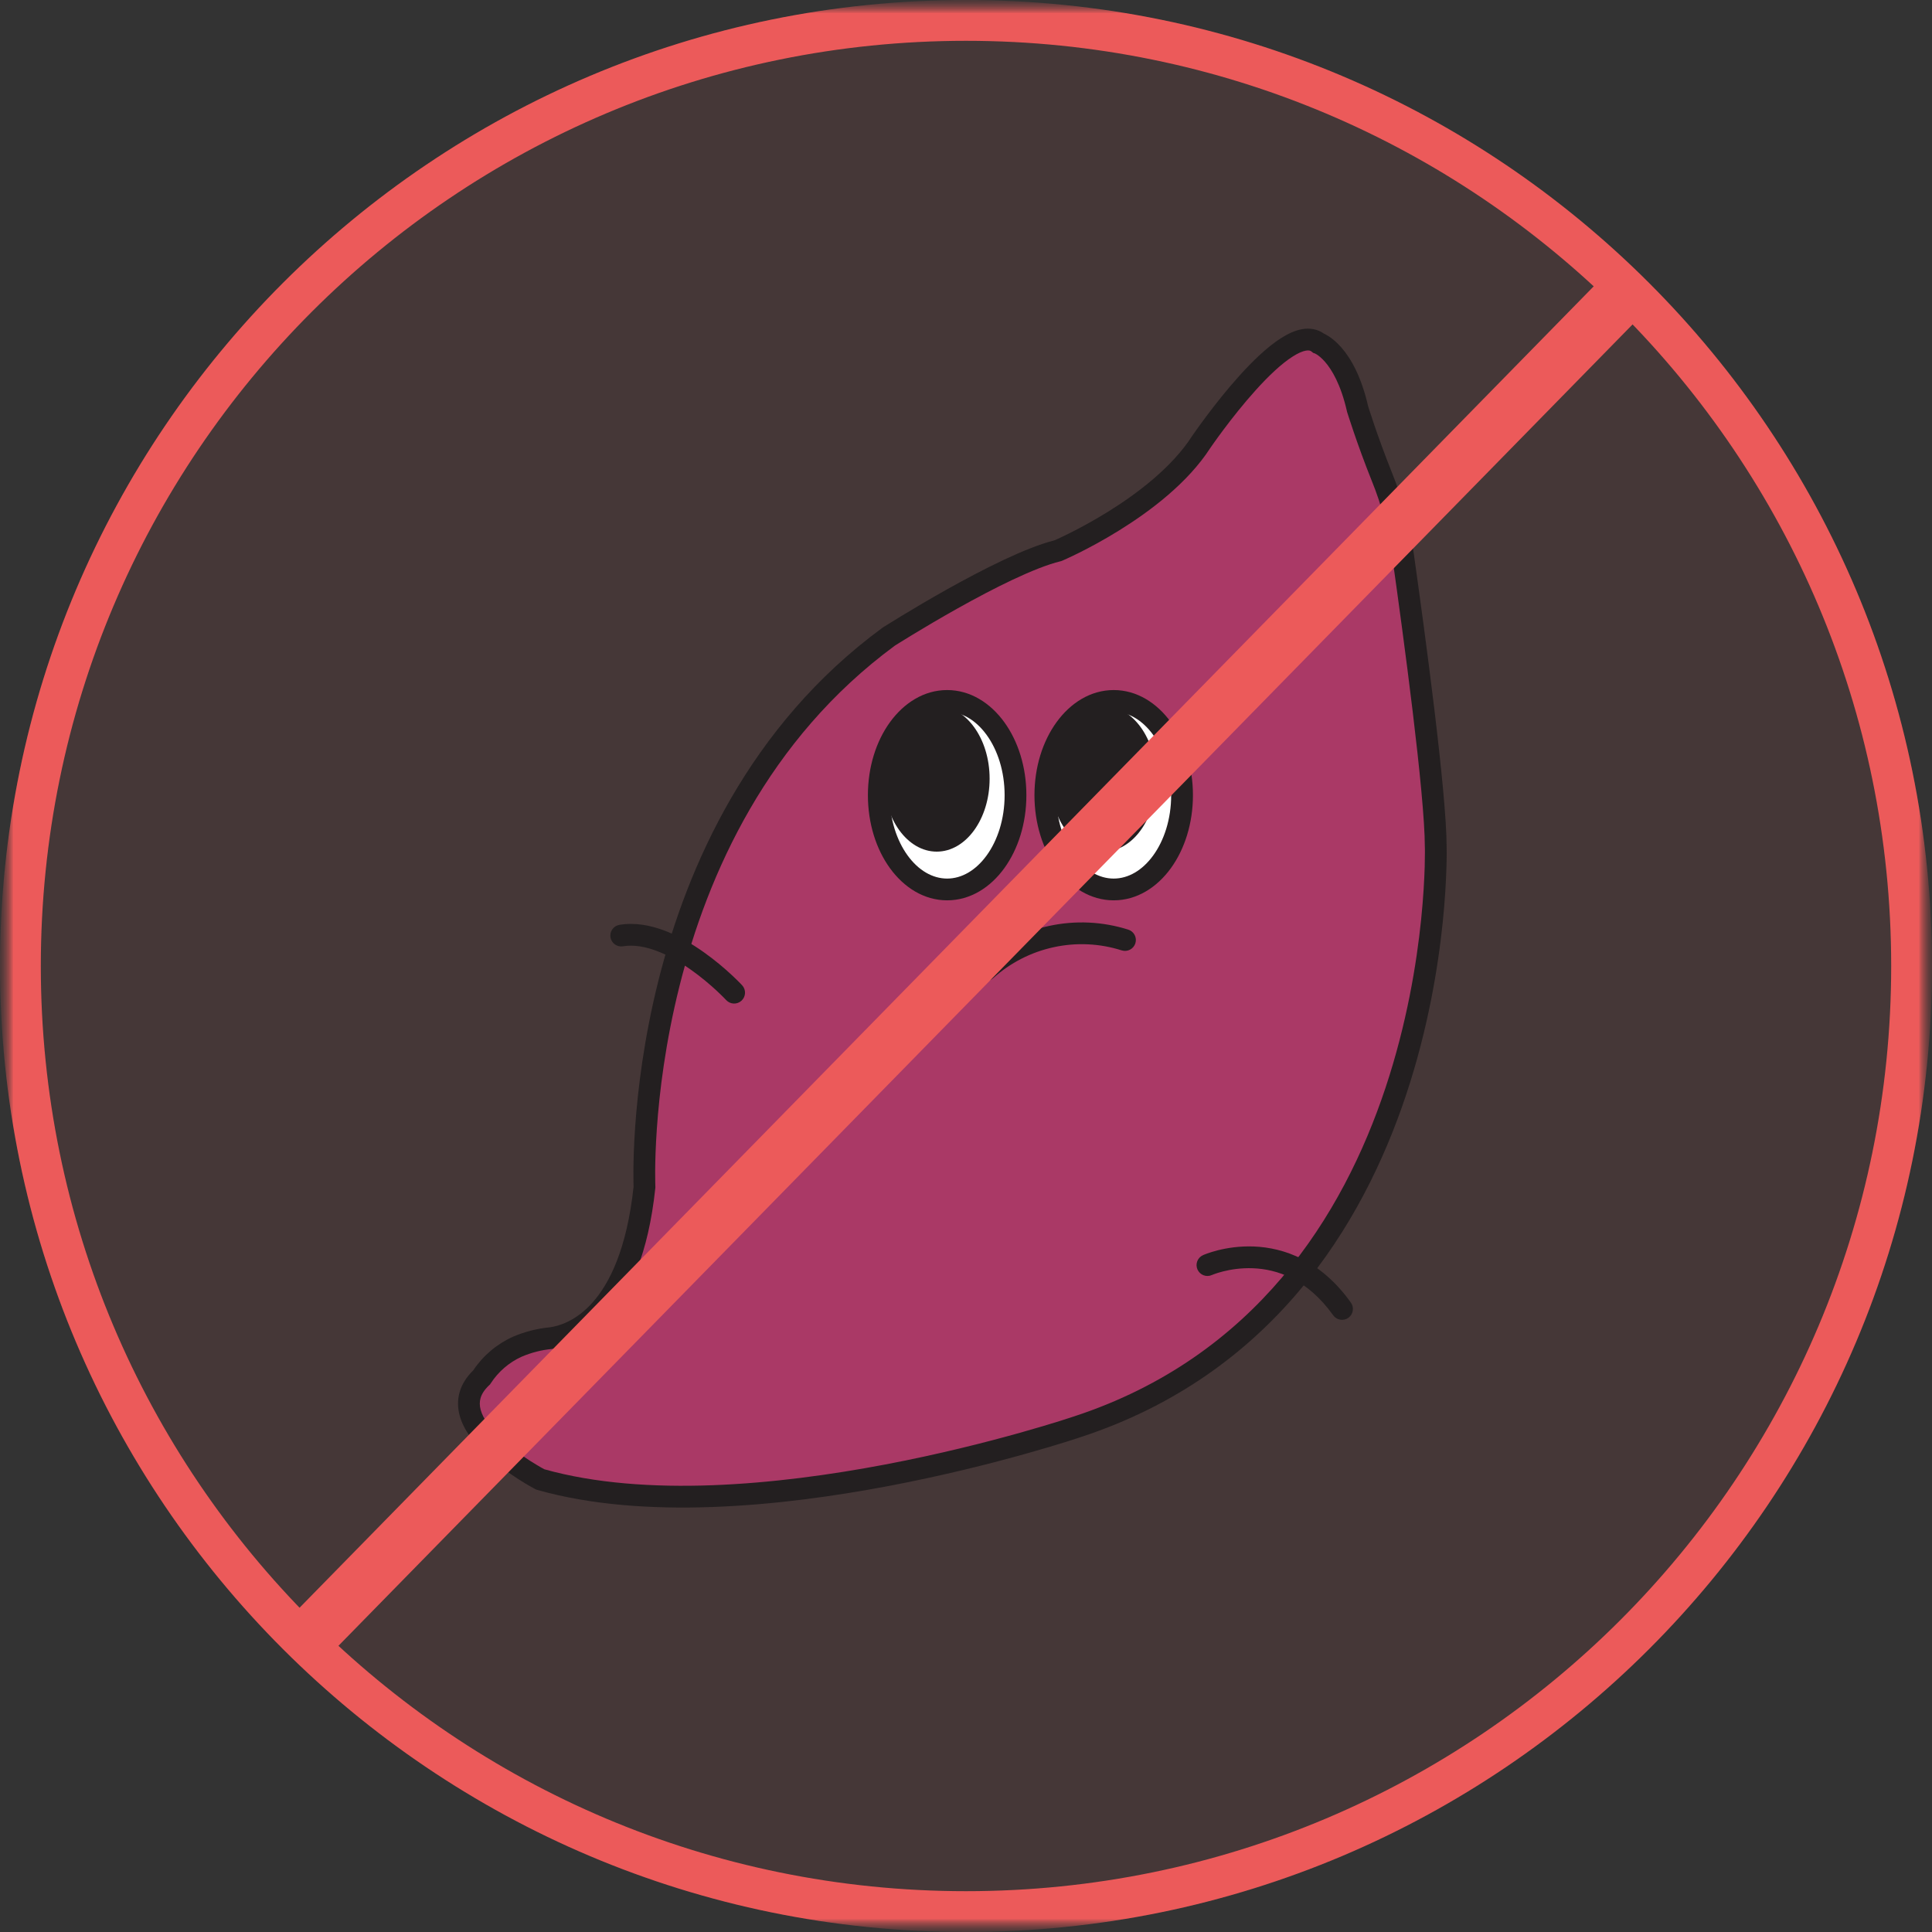 <svg width="71" height="71" viewBox="0 0 71 71" fill="none" xmlns="http://www.w3.org/2000/svg">
<rect x="0" y="0" width="71" height="71" fill="#333333" stroke="none"/>
<g clip-path="url(#clip0_3970_2566)">
<mask id="mask0_3970_2566" style="mask-type:luminance" maskUnits="userSpaceOnUse" x="0" y="0" width="71" height="71">
<path d="M71 0H0V71H71V0Z" fill="white"/>
</mask>
<g mask="url(#mask0_3970_2566)">
<mask id="mask1_3970_2566" style="mask-type:luminance" maskUnits="userSpaceOnUse" x="0" y="0" width="71" height="71">
<path d="M71 0H0V71H71V0Z" fill="white"/>
</mask>
<g mask="url(#mask1_3970_2566)">
<mask id="mask2_3970_2566" style="mask-type:luminance" maskUnits="userSpaceOnUse" x="0" y="0" width="71" height="71">
<path d="M71 0H0V71H71V0Z" fill="white"/>
</mask>
<g mask="url(#mask2_3970_2566)">
<path d="M71 35.5C71 55.106 55.106 71 35.5 71C15.894 71 0 55.106 0 35.5C0 15.894 15.894 0 35.5 0C55.106 0 71 15.894 71 35.5Z" fill="#EC5A5A" fill-opacity="0.1"/>
<path fill-rule="evenodd" clip-rule="evenodd" d="M35.5 69.5C54.278 69.5 69.5 54.278 69.5 35.5C69.5 16.722 54.278 1.5 35.5 1.5C16.722 1.5 1.5 16.722 1.5 35.5C1.5 54.278 16.722 69.5 35.5 69.5ZM35.5 71C55.106 71 71 55.106 71 35.5C71 15.894 55.106 0 35.5 0C15.894 0 0 15.894 0 35.5C0 55.106 15.894 71 35.5 71Z" fill="#EC5A5A"/>
<path d="M20.246 49.175C21.033 49.07 23.183 48.35 23.683 43.622C23.683 43.622 23.083 30.431 32.657 23.396C32.657 23.396 36.844 20.732 38.878 20.236C38.878 20.236 42.59 18.656 44.143 16.241C44.143 16.241 47.268 11.643 48.452 12.61C48.452 12.61 49.411 12.926 49.889 15.031C49.889 15.031 50.239 16.166 50.777 17.509C51.156 18.443 51.419 19.422 51.561 20.422C51.967 23.301 52.761 29.151 52.761 31.129C52.761 31.129 53.239 47.952 39.597 52.43C39.597 52.43 27.511 56.538 19.852 54.367C19.852 54.367 15.902 52.309 17.699 50.616C18.02 50.121 18.474 49.731 19.008 49.491C19.402 49.321 19.82 49.215 20.246 49.175Z" fill="#AA3966"/>
<path fill-rule="evenodd" clip-rule="evenodd" d="M44.478 16.464C43.652 17.745 42.276 18.78 41.141 19.485C40.567 19.842 40.043 20.121 39.663 20.311C39.472 20.406 39.317 20.479 39.209 20.528C39.155 20.553 39.112 20.572 39.083 20.585L39.049 20.6L39.04 20.604L39.038 20.605L39.036 20.605C39.036 20.605 39.036 20.605 38.88 20.237L39.036 20.605L39.006 20.618L38.974 20.626C38.018 20.859 36.509 21.621 35.202 22.353C34.556 22.714 33.974 23.06 33.552 23.316C33.341 23.443 33.171 23.549 33.054 23.622C32.995 23.658 32.95 23.687 32.919 23.706L32.885 23.728C28.207 27.17 26.002 32.123 24.969 36.246C24.453 38.307 24.231 40.151 24.139 41.48C24.093 42.144 24.079 42.678 24.077 43.045C24.076 43.229 24.078 43.37 24.08 43.465C24.081 43.513 24.082 43.548 24.083 43.572L24.084 43.598L24.084 43.604V43.605L24.085 43.635L24.082 43.666C23.826 46.084 23.142 47.535 22.372 48.4C21.598 49.269 20.769 49.51 20.3 49.572L20.292 49.574L20.285 49.574C19.901 49.61 19.526 49.706 19.171 49.858C18.709 50.067 18.315 50.406 18.036 50.835L18.01 50.875L17.975 50.908C17.792 51.08 17.702 51.239 17.661 51.377C17.621 51.514 17.623 51.658 17.665 51.812C17.754 52.138 18.015 52.492 18.379 52.838C18.735 53.177 19.149 53.471 19.48 53.684C19.645 53.789 19.786 53.872 19.885 53.929C19.935 53.957 19.974 53.979 20.001 53.993L20.004 53.995C23.733 55.039 28.569 54.572 32.523 53.821C34.499 53.446 36.237 53.003 37.482 52.654C38.104 52.48 38.602 52.329 38.944 52.222C39.116 52.168 39.248 52.126 39.336 52.096C39.381 52.082 39.414 52.071 39.437 52.063L39.462 52.055L39.468 52.053L39.469 52.052L39.474 52.051C46.131 49.866 49.354 44.672 50.917 39.975C51.698 37.628 52.06 35.415 52.226 33.789C52.309 32.976 52.343 32.311 52.357 31.851C52.363 31.621 52.365 31.442 52.365 31.321C52.364 31.261 52.364 31.215 52.364 31.185L52.363 31.152L52.363 31.144L52.363 31.142L52.362 31.131C52.362 29.188 51.575 23.376 51.167 20.48C51.03 19.512 50.775 18.565 50.408 17.66L50.407 17.659C50.135 16.979 49.911 16.353 49.755 15.897C49.677 15.669 49.615 15.483 49.574 15.354C49.553 15.289 49.536 15.239 49.526 15.204L49.513 15.165L49.51 15.154L49.509 15.151L49.509 15.15L49.504 15.136L49.501 15.121C49.274 14.121 48.94 13.58 48.692 13.296C48.568 13.154 48.461 13.073 48.395 13.03C48.361 13.009 48.338 12.997 48.326 12.991C48.323 12.99 48.321 12.989 48.32 12.989L48.258 12.968L48.201 12.921C48.16 12.888 48.105 12.866 47.994 12.885C47.871 12.905 47.705 12.974 47.497 13.108C47.083 13.373 46.61 13.825 46.152 14.333C45.699 14.835 45.279 15.369 44.972 15.779C44.818 15.984 44.694 16.157 44.608 16.278C44.565 16.339 44.531 16.387 44.509 16.419L44.483 16.456L44.478 16.464ZM50.278 14.928L50.288 14.963C50.299 14.996 50.314 15.045 50.335 15.107C50.375 15.233 50.435 15.415 50.511 15.638C50.665 16.085 50.884 16.698 51.15 17.361C51.541 18.326 51.813 19.336 51.959 20.368C52.362 23.227 53.161 29.107 53.163 31.126L53.163 31.134L53.163 31.173C53.164 31.207 53.164 31.256 53.165 31.32C53.165 31.448 53.163 31.635 53.156 31.874C53.142 32.351 53.107 33.036 53.022 33.87C52.852 35.538 52.48 37.81 51.676 40.228C50.067 45.062 46.709 50.517 39.725 52.81L39.723 52.811L39.717 52.813L39.69 52.822C39.666 52.83 39.631 52.842 39.585 52.857C39.493 52.887 39.358 52.931 39.184 52.985C38.835 53.094 38.329 53.247 37.698 53.424C36.437 53.778 34.676 54.226 32.672 54.607C28.683 55.364 23.669 55.866 19.744 54.753L19.705 54.742L19.669 54.723L19.854 54.368C19.669 54.723 19.669 54.723 19.669 54.723L19.667 54.722L19.664 54.721L19.654 54.715L19.619 54.696C19.588 54.68 19.544 54.655 19.489 54.624C19.38 54.562 19.226 54.471 19.049 54.357C18.695 54.131 18.234 53.805 17.828 53.418C17.428 53.038 17.04 52.56 16.893 52.023C16.818 51.747 16.806 51.451 16.893 51.152C16.977 50.867 17.144 50.602 17.391 50.36C17.752 49.82 18.256 49.393 18.846 49.127L18.852 49.124C19.282 48.94 19.737 48.823 20.201 48.779C20.522 48.735 21.157 48.561 21.775 47.867C22.399 47.167 23.037 45.901 23.284 43.61L23.283 43.599C23.282 43.572 23.281 43.533 23.28 43.482C23.278 43.38 23.276 43.231 23.277 43.04C23.28 42.658 23.294 42.107 23.341 41.425C23.436 40.06 23.663 38.168 24.193 36.051C25.253 31.823 27.532 26.668 32.422 23.075L32.432 23.067L32.444 23.06L32.658 23.398C32.444 23.06 32.444 23.06 32.444 23.06L32.456 23.052L32.493 23.029C32.524 23.009 32.571 22.98 32.631 22.943C32.75 22.868 32.923 22.761 33.137 22.632C33.564 22.372 34.155 22.021 34.811 21.654C36.092 20.938 37.673 20.129 38.751 19.857L38.76 19.853C38.786 19.842 38.825 19.824 38.876 19.801C38.976 19.755 39.123 19.686 39.305 19.595C39.669 19.413 40.17 19.146 40.719 18.806C41.826 18.118 43.081 17.158 43.808 16.026L43.814 16.018L44.137 16.238C43.814 16.018 43.814 16.018 43.814 16.018L43.817 16.014L43.824 16.003L43.851 15.964C43.875 15.929 43.91 15.879 43.955 15.816C44.044 15.69 44.173 15.511 44.331 15.3C44.647 14.878 45.082 14.323 45.558 13.796C46.029 13.275 46.559 12.759 47.065 12.434C47.316 12.273 47.588 12.141 47.863 12.095C48.13 12.051 48.411 12.088 48.655 12.262C48.658 12.264 48.662 12.265 48.666 12.267C48.708 12.287 48.763 12.316 48.827 12.357C48.955 12.44 49.119 12.569 49.294 12.769C49.643 13.168 50.026 13.832 50.278 14.928Z" fill="#231F20"/>
<path fill-rule="evenodd" clip-rule="evenodd" d="M44.373 46.491L44.209 46.127C44.007 46.217 43.917 46.454 44.008 46.656C44.099 46.857 44.335 46.947 44.537 46.856L44.539 46.855L44.556 46.848C44.573 46.841 44.6 46.831 44.636 46.818C44.707 46.792 44.815 46.757 44.951 46.723C45.225 46.654 45.61 46.59 46.052 46.608C46.919 46.643 48.035 46.995 48.994 48.336C49.122 48.515 49.372 48.557 49.552 48.429C49.731 48.3 49.773 48.05 49.645 47.871C48.528 46.307 47.171 45.853 46.084 45.808C45.548 45.787 45.086 45.864 44.756 45.947C44.591 45.988 44.458 46.032 44.365 46.065C44.318 46.082 44.281 46.096 44.255 46.107C44.242 46.112 44.231 46.117 44.223 46.12L44.214 46.124L44.211 46.126L44.209 46.127C44.208 46.127 44.209 46.127 44.373 46.491ZM44.537 46.856C44.536 46.856 44.536 46.856 44.537 46.856Z" fill="#231F20"/>
<path fill-rule="evenodd" clip-rule="evenodd" d="M27.273 36.208C27.273 36.208 27.273 36.208 26.988 36.472L27.273 36.208C27.423 36.37 27.413 36.624 27.251 36.774C27.089 36.924 26.836 36.914 26.686 36.752L26.681 36.747L26.665 36.73C26.649 36.714 26.626 36.69 26.596 36.659C26.534 36.597 26.444 36.508 26.329 36.401C26.098 36.188 25.773 35.908 25.392 35.639C24.605 35.083 23.684 34.646 22.895 34.776C22.677 34.812 22.471 34.665 22.435 34.447C22.399 34.229 22.547 34.023 22.765 33.987C23.891 33.801 25.045 34.414 25.854 34.986C26.271 35.281 26.624 35.584 26.872 35.814C26.996 35.929 27.095 36.026 27.164 36.095C27.198 36.13 27.224 36.157 27.243 36.177L27.264 36.199L27.27 36.206L27.272 36.207L27.273 36.208Z" fill="#231F20"/>
<path d="M34.809 32.677C36.197 32.677 37.321 31.127 37.321 29.214C37.321 27.301 36.197 25.75 34.809 25.75C33.422 25.75 32.297 27.301 32.297 29.214C32.297 31.127 33.422 32.677 34.809 32.677Z" fill="white"/>
<path fill-rule="evenodd" clip-rule="evenodd" d="M33.354 27.009C32.954 27.56 32.694 28.342 32.694 29.223C32.694 30.104 32.954 30.886 33.354 31.437C33.754 31.989 34.273 32.287 34.807 32.287C35.34 32.287 35.859 31.989 36.259 31.437C36.659 30.886 36.919 30.104 36.919 29.223C36.919 28.342 36.659 27.56 36.259 27.009C35.859 26.457 35.34 26.159 34.807 26.159C34.273 26.159 33.754 26.457 33.354 27.009ZM32.707 26.539C33.216 25.837 33.953 25.359 34.807 25.359C35.66 25.359 36.398 25.837 36.907 26.539C37.416 27.241 37.719 28.191 37.719 29.223C37.719 30.255 37.416 31.205 36.907 31.907C36.398 32.609 35.66 33.087 34.807 33.087C33.953 33.087 33.216 32.609 32.707 31.907C32.197 31.205 31.895 30.255 31.895 29.223C31.895 28.191 32.197 27.241 32.707 26.539Z" fill="#231F20"/>
<path d="M34.424 31.297C35.497 31.297 36.368 30.098 36.368 28.617C36.368 27.137 35.497 25.938 34.424 25.938C33.351 25.938 32.48 27.137 32.48 28.617C32.48 30.098 33.351 31.297 34.424 31.297Z" fill="#231F20"/>
<path d="M40.93 32.677C42.318 32.677 43.442 31.127 43.442 29.214C43.442 27.301 42.318 25.75 40.93 25.75C39.543 25.75 38.418 27.301 38.418 29.214C38.418 31.127 39.543 32.677 40.93 32.677Z" fill="white"/>
<path fill-rule="evenodd" clip-rule="evenodd" d="M39.475 27.009C39.075 27.56 38.816 28.342 38.816 29.223C38.816 30.104 39.075 30.886 39.475 31.437C39.876 31.989 40.394 32.287 40.928 32.287C41.462 32.287 41.98 31.989 42.38 31.437C42.78 30.886 43.04 30.104 43.04 29.223C43.04 28.342 42.78 27.56 42.38 27.009C41.98 26.457 41.462 26.159 40.928 26.159C40.394 26.159 39.876 26.457 39.475 27.009ZM38.828 26.539C39.337 25.837 40.074 25.359 40.928 25.359C41.782 25.359 42.519 25.837 43.028 26.539C43.537 27.241 43.84 28.191 43.84 29.223C43.84 30.255 43.537 31.205 43.028 31.907C42.519 32.609 41.782 33.087 40.928 33.087C40.074 33.087 39.337 32.609 38.828 31.907C38.318 31.205 38.016 30.255 38.016 29.223C38.016 28.191 38.318 27.241 38.828 26.539Z" fill="#231F20"/>
<path d="M40.545 31.297C41.618 31.297 42.489 30.098 42.489 28.617C42.489 27.137 41.618 25.938 40.545 25.938C39.472 25.938 38.602 27.137 38.602 28.617C38.602 30.098 39.472 31.297 40.545 31.297Z" fill="#231F20"/>
<path fill-rule="evenodd" clip-rule="evenodd" d="M41.221 34.926C40.413 34.669 39.552 34.629 38.724 34.809C37.895 34.988 37.126 35.382 36.492 35.952C36.327 36.099 36.074 36.086 35.927 35.922C35.779 35.757 35.793 35.504 35.957 35.357C36.694 34.694 37.589 34.236 38.554 34.027C39.519 33.818 40.522 33.865 41.464 34.164C41.674 34.23 41.791 34.455 41.724 34.666C41.657 34.877 41.432 34.993 41.221 34.926Z" fill="#231F20"/>
<path fill-rule="evenodd" clip-rule="evenodd" d="M60.914 10.985L12.015 60.914L10.586 59.515L59.485 9.586L60.914 10.985Z" fill="#EC5A5A"/>
</g>
</g>
</g>
</g>
<defs>
<clipPath id="clip0_3970_2566">
<rect width="71" height="71" fill="white"/>
</clipPath>
</defs>
</svg>
